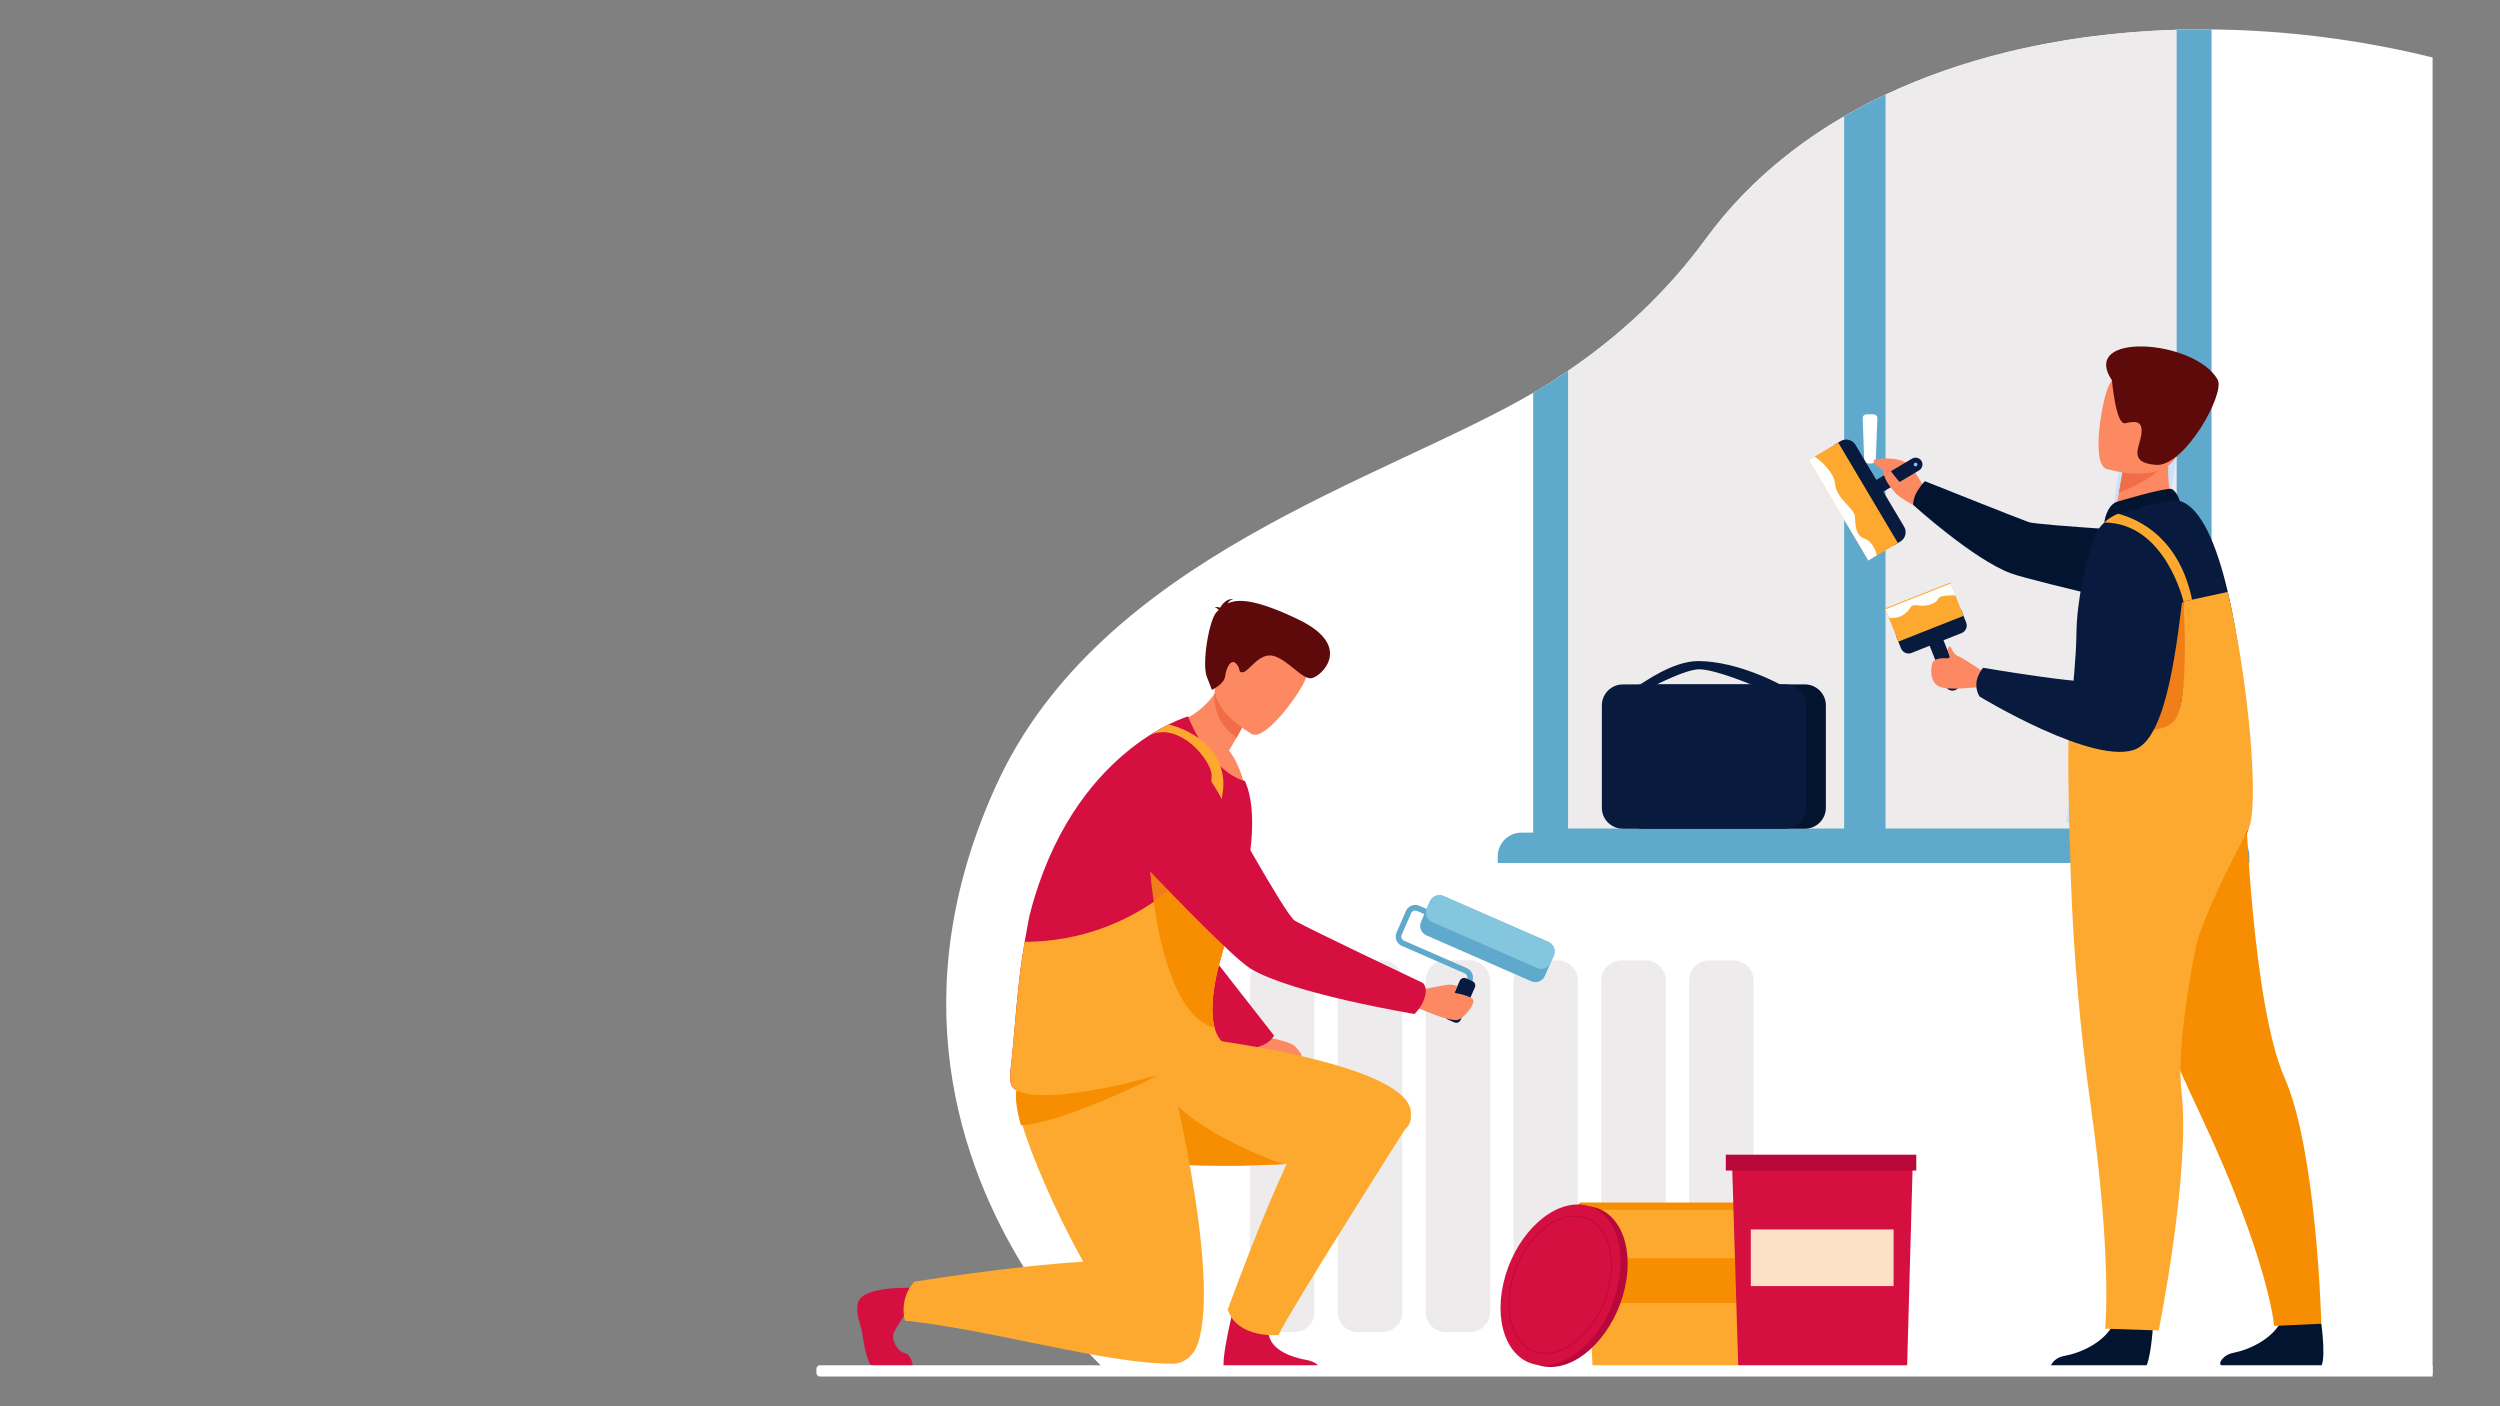 <?xml version="1.0" encoding="utf-8"?>
<!-- Generator: Adobe Illustrator 24.0.1, SVG Export Plug-In . SVG Version: 6.00 Build 0)  -->
<svg version="1.1" id="Layer_1" xmlns="http://www.w3.org/2000/svg" xmlns:xlink="http://www.w3.org/1999/xlink" x="0px" y="0px"
	 viewBox="0 0 1920 1080" style="enable-background:new 0 0 1920 1080;" xml:space="preserve">
<rect x="0" y="0" width="1920" height="1080" fill="#808080" stroke="none"/>
<style type="text/css">
	.st0{fill:#FFFFFF;}
	.st1{fill:#EDEBEC;}
	.st2{fill:#5EA9CC;}
	.st3{fill:#CBE1FD;}
	.st4{fill:#081A3D;}
	.st5{fill:#021430;}
	.st6{fill:#FDA92F;}
	.st7{fill:#F78D00;}
	.st8{fill:#D60F41;}
	.st9{fill:#B8073A;}
	.st10{fill:#FDE0C6;}
	.st11{fill:#8AC4F6;}
	.st12{fill:#FC8961;}
	.st13{fill:#F16D48;}
	.st14{fill:#5E0A0A;}
	.st15{fill:#F07F1A;}
	.st16{fill:#83C6DE;}
</style>
<g>
	<path class="st0" d="M1868.23,44.13v1011.28l-307.65-0.08l-708.48-0.3c0,0-1.4-1.23-3.91-3.64c-0.86-0.82-1.85-1.78-2.95-2.88
		c-2.29-2.27-5.09-5.12-8.29-8.55c-1.25-1.34-2.56-2.76-3.93-4.27c-12.64-13.94-29.94-35.13-46.92-62.67
		c-48.54-78.67-94.43-209.13-20.96-370.04c79.89-174.94,297.49-234.17,412.36-301.32c5.83-3.41,11.64-6.97,17.39-10.68
		c3.15-2.03,6.28-4.1,9.4-6.21c39.12-26.55,75.7-60.11,105.85-101.42c17.29-23.68,37.7-44.63,60.6-62.91
		c14.28-11.39,29.53-21.75,45.61-31.1c10.27-5.97,20.86-11.52,31.77-16.66c28.99-13.68,60.13-24.48,92.7-32.49
		c3.16-0.78,6.34-1.53,9.53-2.26c6.35-1.45,12.73-2.78,19.16-4.01c1.1-0.22,2.2-0.43,3.31-0.64c4.51-0.84,9.05-1.63,13.59-2.36
		c0.68-0.12,1.34-0.22,2.02-0.33c6.4-1.02,12.85-1.95,19.33-2.76h0.01c9.54-1.21,19.16-2.22,28.83-3c2.51-0.21,5.02-0.4,7.53-0.57
		c5.75-0.41,11.52-0.74,17.3-1c3.43-0.15,6.86-0.28,10.3-0.38c2.19-0.06,4.38-0.12,6.57-0.16c6.73-0.13,13.47-0.16,20.22-0.1
		C1755.16,23.14,1812.71,30.44,1868.23,44.13z"/>
	<g>
		<path class="st1" d="M994.04,1023.04h-18.63c-8.52,0-15.43-6.91-15.43-15.43V753.02c0-8.52,6.91-15.43,15.43-15.43h18.63
			c8.52,0,15.43,6.91,15.43,15.43v254.59C1009.47,1016.13,1002.56,1023.04,994.04,1023.04z"/>
		<path class="st1" d="M1061.49,1023.04h-18.63c-8.52,0-15.43-6.91-15.43-15.43V753.02c0-8.52,6.91-15.43,15.43-15.43h18.63
			c8.52,0,15.43,6.91,15.43,15.43v254.59C1076.93,1016.13,1070.02,1023.04,1061.49,1023.04z"/>
		<path class="st1" d="M1128.95,1023.04h-18.63c-8.52,0-15.43-6.91-15.43-15.43V753.02c0-8.52,6.91-15.43,15.43-15.43h18.63
			c8.52,0,15.43,6.91,15.43,15.43v254.59C1144.38,1016.13,1137.47,1023.04,1128.95,1023.04z"/>
		<path class="st1" d="M1196.41,1023.04h-18.63c-8.52,0-15.43-6.91-15.43-15.43V753.02c0-8.52,6.91-15.43,15.43-15.43h18.63
			c8.52,0,15.43,6.91,15.43,15.43v254.59C1211.84,1016.13,1204.93,1023.04,1196.41,1023.04z"/>
		<path class="st1" d="M1263.86,1023.04h-18.63c-8.52,0-15.43-6.91-15.43-15.43V753.02c0-8.52,6.91-15.43,15.43-15.43h18.63
			c8.52,0,15.43,6.91,15.43,15.43v254.59C1279.29,1016.13,1272.38,1023.04,1263.86,1023.04z"/>
		<path class="st1" d="M1331.32,1023.04h-18.63c-8.52,0-15.43-6.91-15.43-15.43V753.02c0-8.52,6.91-15.43,15.43-15.43h18.63
			c8.52,0,15.43,6.91,15.43,15.43v254.59C1346.75,1016.13,1339.84,1023.04,1331.32,1023.04z"/>
	</g>
	<g>
		<g>
			<path class="st1" d="M1678.27,22.73V646.3h-483.39V290.98c3.14-2.03,6.28-4.09,9.39-6.21c39.12-26.55,75.7-60.11,105.85-101.42
				c17.29-23.68,37.7-44.63,60.59-62.91c14.28-11.39,29.53-21.75,45.61-31.1c10.26-5.97,20.86-11.51,31.77-16.66
				c29-13.68,60.13-24.48,92.69-32.49c3.17-0.78,6.34-1.53,9.53-2.26c7.42-1.69,14.91-3.23,22.46-4.64
				c5.18-0.97,10.38-1.86,15.61-2.7c6.4-1.02,12.85-1.95,19.33-2.76h0.01c17.66-2.24,35.58-3.76,53.66-4.56
				c3.43-0.15,6.86-0.28,10.3-0.38C1673.89,22.83,1676.08,22.77,1678.27,22.73z"/>
			<g>
				<path class="st2" d="M1678.26,22.73c-2.19,0.04-4.37,0.1-6.57,0.16v613.43h-467.42V284.76c-3.11,2.12-6.25,4.18-9.4,6.21
					c-5.75,3.71-11.56,7.27-17.39,10.68v359.87h521.01V22.63C1691.74,22.57,1684.99,22.6,1678.26,22.73z"/>
			</g>
			<path class="st2" d="M1727.53,662.8h-577.3v-5.04c0-10.12,8.21-18.33,18.33-18.33h541.08c9.88,0,17.89,8.01,17.89,17.89V662.8z"
				/>
			<path class="st2" d="M1448.09,72.68v571.45h-31.77V89.33C1426.59,83.37,1437.19,77.82,1448.09,72.68z"/>
			<path class="st0" d="M1437.41,355.95h-2.55c-1.72,0-3.13-1.22-3.18-2.75l-1.12-32.12c-0.06-1.6,1.38-2.93,3.18-2.93h4.9
				c1.8,0,3.24,1.33,3.18,2.93l-1.22,32.12C1440.53,354.73,1439.13,355.95,1437.41,355.95z"/>
		</g>
		<g>
			<polygon class="st3" points="1630.05,343.39 1671.84,348.4 1628.48,636.5 1586.69,631.48 			"/>
			<polygon class="st4" points="1672.22,345.85 1671.46,350.95 1629.67,345.93 1630.44,340.84 			"/>
			<path class="st4" d="M1610.29,616.03c-4.15-0.5-7.06-3.91-6.5-7.61c0.56-3.7,4.37-6.3,8.52-5.81c4.15,0.5,7.06,3.91,6.5,7.61
				C1618.26,613.92,1614.44,616.52,1610.29,616.03z"/>
			<path class="st4" d="M1645.85,379.73c-4.15-0.5-7.06-3.9-6.5-7.61c0.56-3.7,4.37-6.31,8.52-5.81c4.15,0.5,7.06,3.91,6.5,7.61
				C1653.82,377.63,1650,380.23,1645.85,379.73z"/>
			<path class="st4" d="M1611.06,469.55c9.2,2.72,15.22,10.98,13.89,19.88c-1.34,8.89-9.59,15.43-19.27,15.89L1611.06,469.55z"/>
		</g>
		<g>
			<path class="st5" d="M1261.56,636.46h124.62c8.85,0,16.09-7.24,16.09-16.09v-78.65c0-8.85-7.24-16.09-16.09-16.09h-124.63
				c-8.85,0-16.09,7.24-16.09,16.09v78.65C1245.47,629.22,1252.71,636.46,1261.56,636.46z"/>
			<path class="st4" d="M1367.98,526.11c0,0-32.49-18.21-63.58-18.41c-20.25-0.13-43.32,17.63-44.71,17.83
				c-3.52,0.49,11.73,0.65,11.73,0.65s22.85-11.87,33.12-12.15c12.38-0.34,43.88,13.13,43.88,13.13L1367.98,526.11z"/>
			<path class="st4" d="M1246.32,636.46h124.63c8.85,0,16.09-7.24,16.09-16.09v-78.65c0-8.85-7.24-16.09-16.09-16.09h-124.63
				c-8.85,0-16.09,7.24-16.09,16.09v78.65C1230.22,629.22,1237.46,636.46,1246.32,636.46z"/>
		</g>
	</g>
	<g>
		<g>
			<polygon class="st6" points="1373.84,1049.53 1223.08,1049.53 1217.44,924.28 1378.95,924.28 			"/>
			<path class="st7" d="M1379.48,929.13h-164.97c-1.42,0-2.57-1.15-2.57-2.57v-0.42c0-1.42,1.15-2.57,2.57-2.57h164.97
				c1.42,0,2.57,1.15,2.57,2.57v0.42C1382.05,927.98,1380.9,929.13,1379.48,929.13z"/>
			<rect x="1234.28" y="966.34" class="st7" width="127.49" height="34.36"/>
		</g>
		<g>
			<polygon class="st8" points="1464.65,1049.53 1334.99,1049.53 1330.15,890.98 1469.05,890.98 			"/>
			<rect x="1325.42" y="886.8" class="st9" width="146.28" height="12.18"/>
			<rect x="1344.63" y="944.22" class="st10" width="109.64" height="43.5"/>
		</g>
	</g>
	<g>
		<g>
			<g>
				<path class="st4" d="M1494.21,526.85l-12.37-31.21c-1.14-2.89,0.28-6.18,3.17-7.33l0.15-0.06c2.89-1.14,6.18,0.28,7.33,3.17
					l12.37,31.21c1.14,2.89-0.28,6.18-3.17,7.33l-0.15,0.06C1498.65,531.16,1495.35,529.74,1494.21,526.85z"/>
				<path class="st4" d="M1459.94,481.04l38.51-15.26c3.17-1.26,6.8,0.31,8.06,3.48l3.52,8.87c1.26,3.17-0.31,6.8-3.48,8.06
					l-38.51,15.26c-3.17,1.26-6.8-0.31-8.06-3.48l-3.51-8.87C1455.2,485.92,1456.77,482.3,1459.94,481.04z"/>
				
					<rect x="1451.25" y="457.07" transform="matrix(-0.93 0.368 -0.368 -0.93 3025.831 363.976)" class="st6" width="53.84" height="27.51"/>
				<path class="st0" d="M1450.8,474.29c0,0,5.39,1.73,11.67-2.63c6.28-4.36,3.33-7.83,10.9-6.67s14.11-2.18,15.27-5.26
					c1.15-3.08,13.21-2.44,13.21-2.44l-3.73-9.17l-50.05,19.83L1450.8,474.29z"/>
			</g>
			<path class="st11" d="M1500.96,524.31c0.3,0.76-0.07,1.62-0.83,1.92c-0.76,0.3-1.62-0.07-1.92-0.83
				c-0.3-0.76,0.07-1.62,0.83-1.92C1499.79,523.18,1500.65,523.55,1500.96,524.31z"/>
		</g>
		<path class="st12" d="M1479.95,378.77c0,0-8.36-17.37-15.15-22.76c-6.78-5.39-24.9-4.08-25.59-2.7
			c-2.15,4.27,14.53,10.92,16.46,14.84c1.92,3.92-6.07,3.53,0.07,10.34c5.19,5.75,17.6,11.24,17.6,11.24L1479.95,378.77z"/>
		<path class="st5" d="M1472.73,376.79c4.4-6.84,5.71-7.2,5.71-7.2s72.71,29,79.65,31.42c6.94,2.42,110.67,8.52,110.67,8.52
			l31.31,68.81c0,0-138.24-31.53-155.7-38.01c-28.85-10.71-75.14-52.65-75.14-52.65S1469.27,382.16,1472.73,376.79z"/>
		<path class="st5" d="M1653.35,1020.17c0,0-1.58,25.52-6.32,31.52h-72.93c0.46-2.55,2.53-8.83,11.64-10.42
			c11.52-2,30.81-10.1,37.79-25.33C1630.88,999.92,1653.35,1020.17,1653.35,1020.17z"/>
		<path class="st5" d="M1782.78,1016.61c0,0,4.54,33.15-1.7,33.72c-0.83,0.08-27.74,0.06-38.27,0c-13.11-0.08-34.06,0.08-34.06,0.08
			c-2.71,0.11-4.48-2.82-3.1-5.16c1.51-2.56,4.4-5.3,9.91-6.36c11.48-2.21,30.63-10.65,37.34-26
			C1759.95,996.76,1782.78,1016.61,1782.78,1016.61z"/>
		<path class="st7" d="M1619.06,680.5c0,0,18.34,64.17,70.9,175.6c52.56,111.43,56.61,162.21,56.61,162.21l36.2-1.7
			c0,0-3.4-132.63-28.23-188.87c-24.83-56.23-29.88-210.11-29.88-210.11L1619.06,680.5z"/>
		<path class="st6" d="M1589.62,625.29c0,0-1.46,99.36,15.73,221.36c17.19,122,11.36,173.78,11.36,173.78l41.17,1.37
			c0,0,24.61-122.04,17.55-183.11c-7.05-61.06,33.69-209.53,33.69-209.53L1589.62,625.29z"/>
		<path class="st12" d="M1670.87,392.77l-19.42,14.38l-28.07-5.91c0.39-2.56,2.24-13.17,3.93-22.78c0.1-0.57,0.2-1.13,0.3-1.69
			c1.45-8.18,2.69-15.2,2.69-15.2l26.21-13.07l9.77-4.87c-0.03,0.17-0.76,9.07-0.86,10.37
			C1663.59,377.1,1670.87,392.77,1670.87,392.77z"/>
		<path class="st5" d="M1625.34,385.52c0.62-0.26,38.18-11.34,42.26-10c4.08,1.35,6.5,9.24,6.5,9.24l-57.99,16.52
			C1616.11,401.28,1617.5,388.82,1625.34,385.52z"/>
		<path class="st4" d="M1726.49,637.56c-6.36,29.04-139.11-62.09-137.34-79.82c0.19-1.95,0.39-3.91,0.58-5.85
			c2.45-24.68,4.8-48.83,4.96-64.59c0.13-13.67,2.01-27.65,4.52-40.35c2.3-11.72,5.14-22.36,7.61-30.65
			c1.74-5.84,4.98-10.98,9.28-15.02c3.05-2.87,6.63-5.17,10.59-6.75c1.07-0.45,2.17-0.83,3.29-1.15
			c15.99-4.64,38.11-10.38,44.11-8.63c16.25,4.78,28.31,33.37,36.86,69.83C1726.95,522.83,1730.65,618.63,1726.49,637.56z"/>
		<path class="st13" d="M1663.46,354.43c-5.76,11.02-27.21,20.54-36.15,24.04c0.1-0.57,0.2-1.13,0.3-1.69
			c1.45-8.18,2.69-15.2,2.69-15.2l26.21-13.07C1662.31,348.43,1665.84,349.9,1663.46,354.43z"/>
		<path class="st12" d="M1617.56,360.05c0,0,47.29,14.75,56.03-14.84c8.73-29.59,20.72-47.62-9.1-58.29
			c-29.83-10.67-39.05-1.12-44.37,8.05C1614.8,304.14,1605.49,355.45,1617.56,360.05z"/>
		<path class="st14" d="M1621.97,292.12c0,0,3.02,34.44,10.14,32.94s13.58-2.6,12.54,7.78c-1.04,10.38-10.92,22.37,11.03,24.2
			c21.95,1.84,53.5-54.77,47.47-65.48C1685.75,260.64,1596.83,254.4,1621.97,292.12z"/>
		<path class="st15" d="M1593.16,625.29c13.15,4.75-0.23-13.06,0-16.78c1.02-16.33-5.38-36.97-3.42-56.63l87.18-89.94
			C1676.92,461.95,1699.65,617.26,1593.16,625.29z"/>
		<path class="st6" d="M1726.49,637.56c-34.28,63.53-39.74,87.78-39.74,87.78c-29.83-3.4-80.95-62.05-97.17-77.71
			c0,0-2.2-72.17-0.44-89.9l24.78-0.71c0,0,44.79,11.35,56.4-4.05c11.61-15.41,6.58-91.02,6.58-91.02l34.04-7.36
			C1726.95,522.83,1735.69,620.51,1726.49,637.56z"/>
		<path class="st12" d="M1523.11,515.83c0,0-16.32-11.04-19.41-12c-3.1-0.96-4.91-5.75-5.44-6.51c-1.86-2.68-2.76,2.1-1.93,3.88
			c0.96,2.05,2.36,4.99-2.17,4.33c-0.87-0.13-8.27-0.3-9.81,3.1c-1.54,3.4-2.89,15.05,4.93,18.59c7.83,3.53,27.14,0.34,28.54,0.75
			C1529.63,531.39,1523.11,515.83,1523.11,515.83z"/>
		<path class="st4" d="M1522.96,512.84c0,0,79.63,13.54,86.69,10.1c11.26-5.48-4.37-86.28-4.37-86.28s-0.67-18.31,20.72-22.63
			c18.59-3.75,36.52,10.17,36.52,10.17s16.31,14.59,14.23,30.78c-4.62,35.88-11.8,108.85-35.8,120.04
			c-30.95,14.43-120.52-40.01-120.52-40.01s-2.98-3.65-2.56-10.43C1518.24,518.6,1522.96,512.84,1522.96,512.84z"/>
		<path class="st6" d="M1683.52,460.52l-6.6,1.43c0,0-13.95-60.37-60.81-60.67c3.05-2.87,6.63-5.17,10.59-6.75
			C1643.87,399.14,1673.69,413.82,1683.52,460.52z"/>
		<g>
			<g>
				<path class="st4" d="M1473.76,361.33l-27.64,16.42c-2.56,1.52-5.84,0.76-7.3-1.69l-0.08-0.13c-1.46-2.45-0.56-5.7,2-7.22
					l27.64-16.42c2.56-1.52,5.84-0.76,7.3,1.69l0.08,0.13C1477.22,356.56,1476.32,359.81,1473.76,361.33z"/>
				<path class="st4" d="M1444.29,415.25l-37.36-62.86c-2.34-3.93-1.03-9.06,2.9-11.39l3.78-2.25c3.93-2.34,9.06-1.03,11.4,2.9
					l37.36,62.86c2.34,3.93,1.03,9.06-2.9,11.39l-3.78,2.25C1451.76,420.49,1446.63,419.19,1444.29,415.25z"/>
				<polygon class="st6" points="1457.58,417.03 1434.92,430.5 1389.08,353.33 1393.74,350.56 1411.73,339.87 				"/>
				<path class="st0" d="M1441.37,426.38l-6.45,4.12l-45.85-77.16l4.66-2.77c2.69,1.94,14.72,11.15,15.63,21.17
					c1.02,11.29,14.88,18.86,15.26,24.82c0.38,5.96,0,14.62,7.31,17.12C1439.26,416.18,1441.37,426.38,1441.37,426.38z"/>
			</g>
			<path class="st11" d="M1470.45,355.53c0.67-0.4,1.54-0.18,1.94,0.49c0.4,0.67,0.18,1.54-0.49,1.94c-0.67,0.4-1.54,0.18-1.94-0.49
				C1469.56,356.8,1469.78,355.93,1470.45,355.53z"/>
		</g>
		<path class="st12" d="M1461.85,373.72c-0.09-0.08-3.68-4.41-7.22-8.61c-2.61-3.09-4.22-7.09-5.36-8.29
			c-2.68-2.82-4.96,3.54-0.99,11.57c3.36,6.8,9.62,12.35,11.8,13.84C1462.25,383.73,1461.85,373.72,1461.85,373.72z"/>
	</g>
	<g>
		<g>
			<g>
				<path class="st2" d="M1118.16,776.89c-1.09-0.48-1.59-1.75-1.11-2.85l9.61-21.97c0.76-1.74-0.04-3.77-1.77-4.53l-48.35-21.15
					c-3.92-1.72-5.72-6.3-4-10.22l7.24-16.54c1.72-3.92,6.3-5.72,10.22-4l20.07,8.78c1.09,0.48,1.59,1.75,1.11,2.85
					c-0.48,1.09-1.75,1.59-2.85,1.11l-20.07-8.78c-1.74-0.76-3.77,0.04-4.53,1.77l-7.24,16.54c-0.76,1.74,0.03,3.77,1.77,4.53
					l48.35,21.15c3.92,1.72,5.72,6.3,4,10.22l-9.61,21.97C1120.53,776.87,1119.26,777.37,1118.16,776.89z"/>
			</g>
			<path class="st4" d="M1116.95,785.2l-4.92-2.15c-1.84-0.8-2.69-2.97-1.88-4.81l10.93-24.99c0.81-1.84,2.97-2.69,4.81-1.88
				l4.92,2.15c1.84,0.81,2.69,2.97,1.88,4.81l-10.93,24.99C1120.96,785.16,1118.79,786.01,1116.95,785.2z"/>
			<path class="st2" d="M1193.28,733.92l-6.8,15.54c-1.77,4.05-6.49,5.89-10.54,4.12l-80.46-35.2c-4.04-1.77-5.89-6.48-4.12-10.53
				l6.8-15.54c1.77-4.05,6.49-5.89,10.53-4.12l80.46,35.2C1193.2,725.15,1195.05,729.87,1193.28,733.92z"/>
			<path class="st16" d="M1193.28,733.92l-2.34,5.35c-1.77,4.05-6.49,5.89-10.54,4.12l-80.46-35.2c-4.04-1.77-5.89-6.48-4.12-10.53
				l2.34-5.35c1.77-4.05,6.49-5.89,10.53-4.12l80.46,35.2C1193.2,725.15,1195.05,729.87,1193.28,733.92z"/>
		</g>
		<path class="st12" d="M973.42,796.88c0,0,17.49,2.54,21.55,7.1c4.06,4.56,6.59,8.11,4.06,10.14c-2.54,2.03-41.08-7.86-41.08-7.86
			L973.42,796.88z"/>
		<path class="st8" d="M931.33,735.01l47.16,60.35c0,0-4.06,8.11-17.24,9.63c-13.18,1.52-41.08-7.1-41.08-9.63
			S931.33,735.01,931.33,735.01z"/>
		<path class="st6" d="M1080.6,865.73c-13.71,15.81-42.64,26.02-98.45,28.61c-4.48,0.21-8.99,0.39-13.52,0.52
			c-4.66,0.14-9.33,0.24-14,0.3c-15.17,0.21-30.26,0.04-44.64-0.45c-13.94-0.48-27.22-1.24-39.26-2.24
			c-23.53-1.95-42.32-4.8-52.03-8.07c-2.91-0.97-5-1.99-6.16-3.03c-1-0.89-1.8-1.93-2.41-3.12c-3.52-6.53-1.68-17.23,2.57-29.02
			c6.2-17.17,17.58-36.63,25.24-48.81c1.54-2.43,2.91-4.56,4.07-6.34c2.34-3.58,3.79-5.67,3.79-5.67s26.07,2.42,61.76,7.05
			c7.28,0.94,14.97,1.98,22.91,3.1c76.74,10.85,153.2,30.36,153.12,56.24C1083.58,858.76,1083.84,862.01,1080.6,865.73z"/>
		<path class="st7" d="M985.59,894.03c-4.66,0.14-26.29,1.08-30.96,1.14c-15.17,0.21-30.26,0.04-44.64-0.45l-13.52-54.49
			C917.38,869.41,978.86,892.15,985.59,894.03z"/>
		<path class="st8" d="M940.39,1052.31h74.39c-1.17-2.83-4.01-6.53-10.91-7.73c-11.72-2.05-32.06-8.39-29.45-25.3
			c2.64-17.14-25.89-19.35-25.89-19.35S936.65,1045.78,940.39,1052.31z"/>
		<path class="st6" d="M1081.81,862.93c0,0-92.28,145.18-99.96,162.43c0,0-31.4,2.92-38.95-19.51c0,0,54.86-153.21,78.97-165.84
			C1045.98,827.39,1081.81,862.93,1081.81,862.93z"/>
		<g>
			<path class="st12" d="M895.71,557.28c0,0,31.78,43.49,60.1,45.82c0,0-3.62-16.37-11.98-26.69c2.25-3.63,4.2-6.94,5.88-9.9
				c5.56-9.86,8.03-15.75,8.03-15.75l-13.03-23.57l-2.69-12.67c-2.2,5.95-4.78,11.44-7.66,15.97
				C919.52,553.78,895.71,557.28,895.71,557.28z"/>
			<path class="st13" d="M933.13,530.25c0,0-4.61,21.79,16.59,36.26c5.56-9.86,8.03-15.75,8.03-15.75l-13.03-23.57
				C934.3,525.64,933.13,530.25,933.13,530.25z"/>
			<path class="st12" d="M961.71,563.89c0,0-39.86-21.72-25.96-46.33c13.91-24.62,18.13-44,44.16-31.17
				c26.04,12.82,25.63,24.99,22.99,34.33C1000.26,530.07,972.43,568.91,961.71,563.89z"/>
			<path class="st14" d="M935.89,468.55c-0.22-0.62-0.99-1.35-3-2.25c0,0,2.04-0.41,4.24,0.38c1.54-2.72,5.03-7.25,10.41-6.6
				c0,0-3.18,0.41-4.71,3.35c7.95-3.72,21.77-3.34,54.37,12.36c42.97,20.68,17.22,43.87,10.15,45.09
				c-7.07,1.22-17.88-13.78-28.9-17.05c-11.03-3.27-19.13,11.64-23.59,12.39c-4.46,0.75-1.56-2.5-5.6-6.65
				c-4.04-4.15-7.7,3.93-8.35,9.85c-0.66,5.92-10.14,10.4-10.14,10.4s0,0-3.94-10.09c-3.94-10.09,1.84-44.15,7.54-49.68
				C934.88,469.55,935.38,469.05,935.89,468.55z"/>
		</g>
		<path class="st8" d="M697.89,1004.85c0,0-9.27,14.07-11.43,18.63c-2.16,4.56,2.07,14.26,8.43,15.72
			c5.61,1.29,6.45,11.23,6.45,11.23h-27.18c-2.88,0-5.47-1.58-6.58-4.03c-3.83-8.44-4.71-19.41-5.48-23.08
			c-1.62-7.72-4.83-14.19-3.41-22.05c1.41-7.83,14.8-12.36,39.21-12.29C724.71,989.07,697.89,1004.85,697.89,1004.85z"/>
		<path class="st8" d="M777.81,835.17c20.5,21.72,171.02-23.22,158.4-34.66c-3.21-2.91-2.11-6.4-3.42-11.09
			c-6.24-22.22,6.19-60.24,11.52-74.98c1.25-3.42,2.1-5.58,2.26-6.01c5.09-13.76,9.03-28.08,11.6-41.92
			c4.96-26.56,4.87-51.26-1.92-66.39c-0.05-0.08-0.06-0.15-0.1-0.21c-28.2-8.24-43.72-49.72-43.72-49.72s-89.32,25.37-121.75,152.83
			c0,0-1.67,8.12-3.74,20.32h-0.01c-0.62,3.74-1.29,7.87-1.96,12.27c-3.46,22.68-5.47,51.77-7.53,73.42
			c-0.08,0.75-0.15,1.51-0.23,2.3C776.19,820.66,774.41,831.56,777.81,835.17z"/>
		<path class="st6" d="M896.34,813.61c0,0-15.01,1.98-45.27,4.21c-31.36,2.32-64.6,7.27-70,17.8c-1.79,3.49-0.54,12.32,2.95,24.52
			c7.73,26.97,26.48,70.39,47.88,108.89c-54.98,3.18-129.77,15.32-129.77,15.32c-12.23,13.83-7.11,30.02-7.11,30.02
			c3.92,0.03,15.72,1.7,31.82,4.3c58.33,9.39,129.37,28.7,173.43,28.7c9.64,0,16.85-6.84,19.78-15.79v-0.01
			C938.14,976.47,896.34,813.61,896.34,813.61z"/>
		<path class="st7" d="M784.02,864.23c30.34-0.96,106.45-38.32,105.21-38.62c-14.17-3.49-26.85-5.9-38.16-7.42
			c-31.36,2.53-64.6,7.91-70,19.37C779.28,841.36,780.52,850.96,784.02,864.23z"/>
		<path class="st15" d="M881.46,637.28c0,0,1.77,138.06,51.34,152.14c-6.24-22.22,6.19-60.24,11.52-74.98
			C931.54,678.93,908.02,643.12,881.46,637.28z"/>
		<path class="st6" d="M897.46,556.39c0,0,38.18,7.94,41.91,41.4c2.72,24.37-23.93,79.55-23.93,79.55l-5.07-5.07
			c0,0,23.39-68.13,19.79-79.72c-4.61-14.86-26.57-37.09-46.75-28.21L897.46,556.39z"/>
		<path class="st6" d="M777.81,835.17c20.5,21.72,174.26-22.74,161.65-34.19c-3.21-2.91-5.36-6.88-6.66-11.57
			c-6.24-22.22,6.19-60.24,11.52-74.98c1.25-3.42,2.1-5.58,2.26-6.01l-7.77-7.76l-28.45-28.39c0,0-8.41,9.55-24.32,20.37
			c-20.85,14.21-54.56,30.62-99.09,30.69h-0.01c-0.62,3.74-1.29,7.87-1.96,12.27c-3.46,22.68-5.47,51.77-7.53,73.42
			c-0.08,0.75-0.15,1.51-0.23,2.3C776.19,820.66,774.41,831.56,777.81,835.17z"/>
		<path class="st7" d="M886.04,692.65c5.69,40.13,18.41,88.71,46.76,96.77c-6.24-22.22,6.19-60.24,11.52-74.98
			c-1.66-4.6-3.5-9.22-5.51-13.77l-28.45-28.39C910.36,672.27,901.95,681.82,886.04,692.65z"/>
		<path class="st12" d="M1118.45,783.44c-9.29,0-26.6-8.47-28.16-8.63c-13.24-1.27-0.47-14.3-0.47-14.3s20.81-4.57,24.3-4.31
			c1.14,0.09,3.04,0.47,5.08,0.97l-2.24,5.34c0,0,14.51,2.21,14.69,6.24C1131.84,772.8,1123.01,783.44,1118.45,783.44z"/>
		<path class="st8" d="M1093.9,766.96c3.19-9.22-1.26-12.1-1.26-12.1s-90.88-43.1-98.32-47.85c-7.43-4.75-57.4-95.74-57.4-95.74
			s-18.52-37.21-42.11-36.46c-20.5,0.65-31.89,13.43-38.21,26.83c-7.53,15.96-4.35,34.93,7.77,47.76
			c27.21,28.8,81.86,85.82,96.02,94.48c31.51,19.27,125.94,34.85,125.94,34.85S1091.4,774.21,1093.9,766.96z"/>
	</g>
	<path class="st0" d="M1868.23,1048.5v8.68H629.72c-1.5,0-2.72-1.22-2.72-2.72v-3.25c0-1.49,1.22-2.71,2.72-2.71H1868.23z"/>
	<g>
		<path class="st9" d="M1247.96,988.95c-7.6,34.11-33.45,61.37-57.75,60.9c-24.3-0.48-37.83-28.52-30.23-62.63
			c7.6-34.11,33.45-61.38,57.75-60.9C1242.02,926.79,1255.55,954.84,1247.96,988.95z"/>
		<path class="st8" d="M1242.5,987.69c-7.6,34.11-33.45,61.38-57.75,60.9c-24.3-0.48-37.83-28.52-30.23-62.63
			c7.6-34.11,33.45-61.38,57.75-60.9C1236.56,925.53,1250.1,953.58,1242.5,987.69z"/>
		<g>
			<path class="st9" d="M1237.73,966.34c-0.75-8.88-3.45-16.73-7.93-22.56c-0.06-0.08-0.12-0.17-0.19-0.25
				c-3.22-4.1-7.18-6.99-11.68-8.56c-1.93-0.67-3.97-1.11-6.09-1.29c-0.59-0.05-1.19-0.08-1.8-0.1
				c-19.14-0.41-39.47,19.33-47.7,45.18c-0.74,2.3-1.38,4.65-1.91,7.04c-3.86,17.35-1.41,33.77,6.55,43.9
				c4.99,6.36,11.76,9.8,19.56,9.95c0.18,0.01,0.36,0.01,0.54,0.01c12.26,0,24.96-8.17,34.61-20.86c3.04-3.99,5.78-8.43,8.1-13.2
				c1.74-3.56,3.24-7.32,4.48-11.21c0.73-2.28,1.36-4.6,1.88-6.96C1237.79,980.09,1238.29,972.93,1237.73,966.34z M1235.54,987.28
				c-0.37,1.66-0.79,3.29-1.26,4.91c-1.2,4.14-2.71,8.14-4.48,11.93c-2.31,4.96-5.06,9.57-8.15,13.7
				c-9.58,12.87-22.3,21.2-34.56,21.2c-0.18,0-0.36,0-0.54-0.01c-7.6-0.15-14.2-3.51-19.07-9.71c-7.85-10-10.26-26.21-6.43-43.38
				c0.38-1.7,0.81-3.37,1.29-5.02c7.65-26.3,27.95-46.72,47.15-46.72c0.18,0,0.36,0.01,0.54,0.01c0.61,0.01,1.21,0.05,1.8,0.1
				c2.13,0.19,4.18,0.64,6.12,1.34c4.28,1.55,8.06,4.34,11.15,8.26c0.24,0.3,0.47,0.61,0.69,0.92c4.11,5.65,6.58,13.1,7.3,21.51
				C1237.66,972.88,1237.16,980,1235.54,987.28z"/>
		</g>
	</g>
</g>
</svg>
